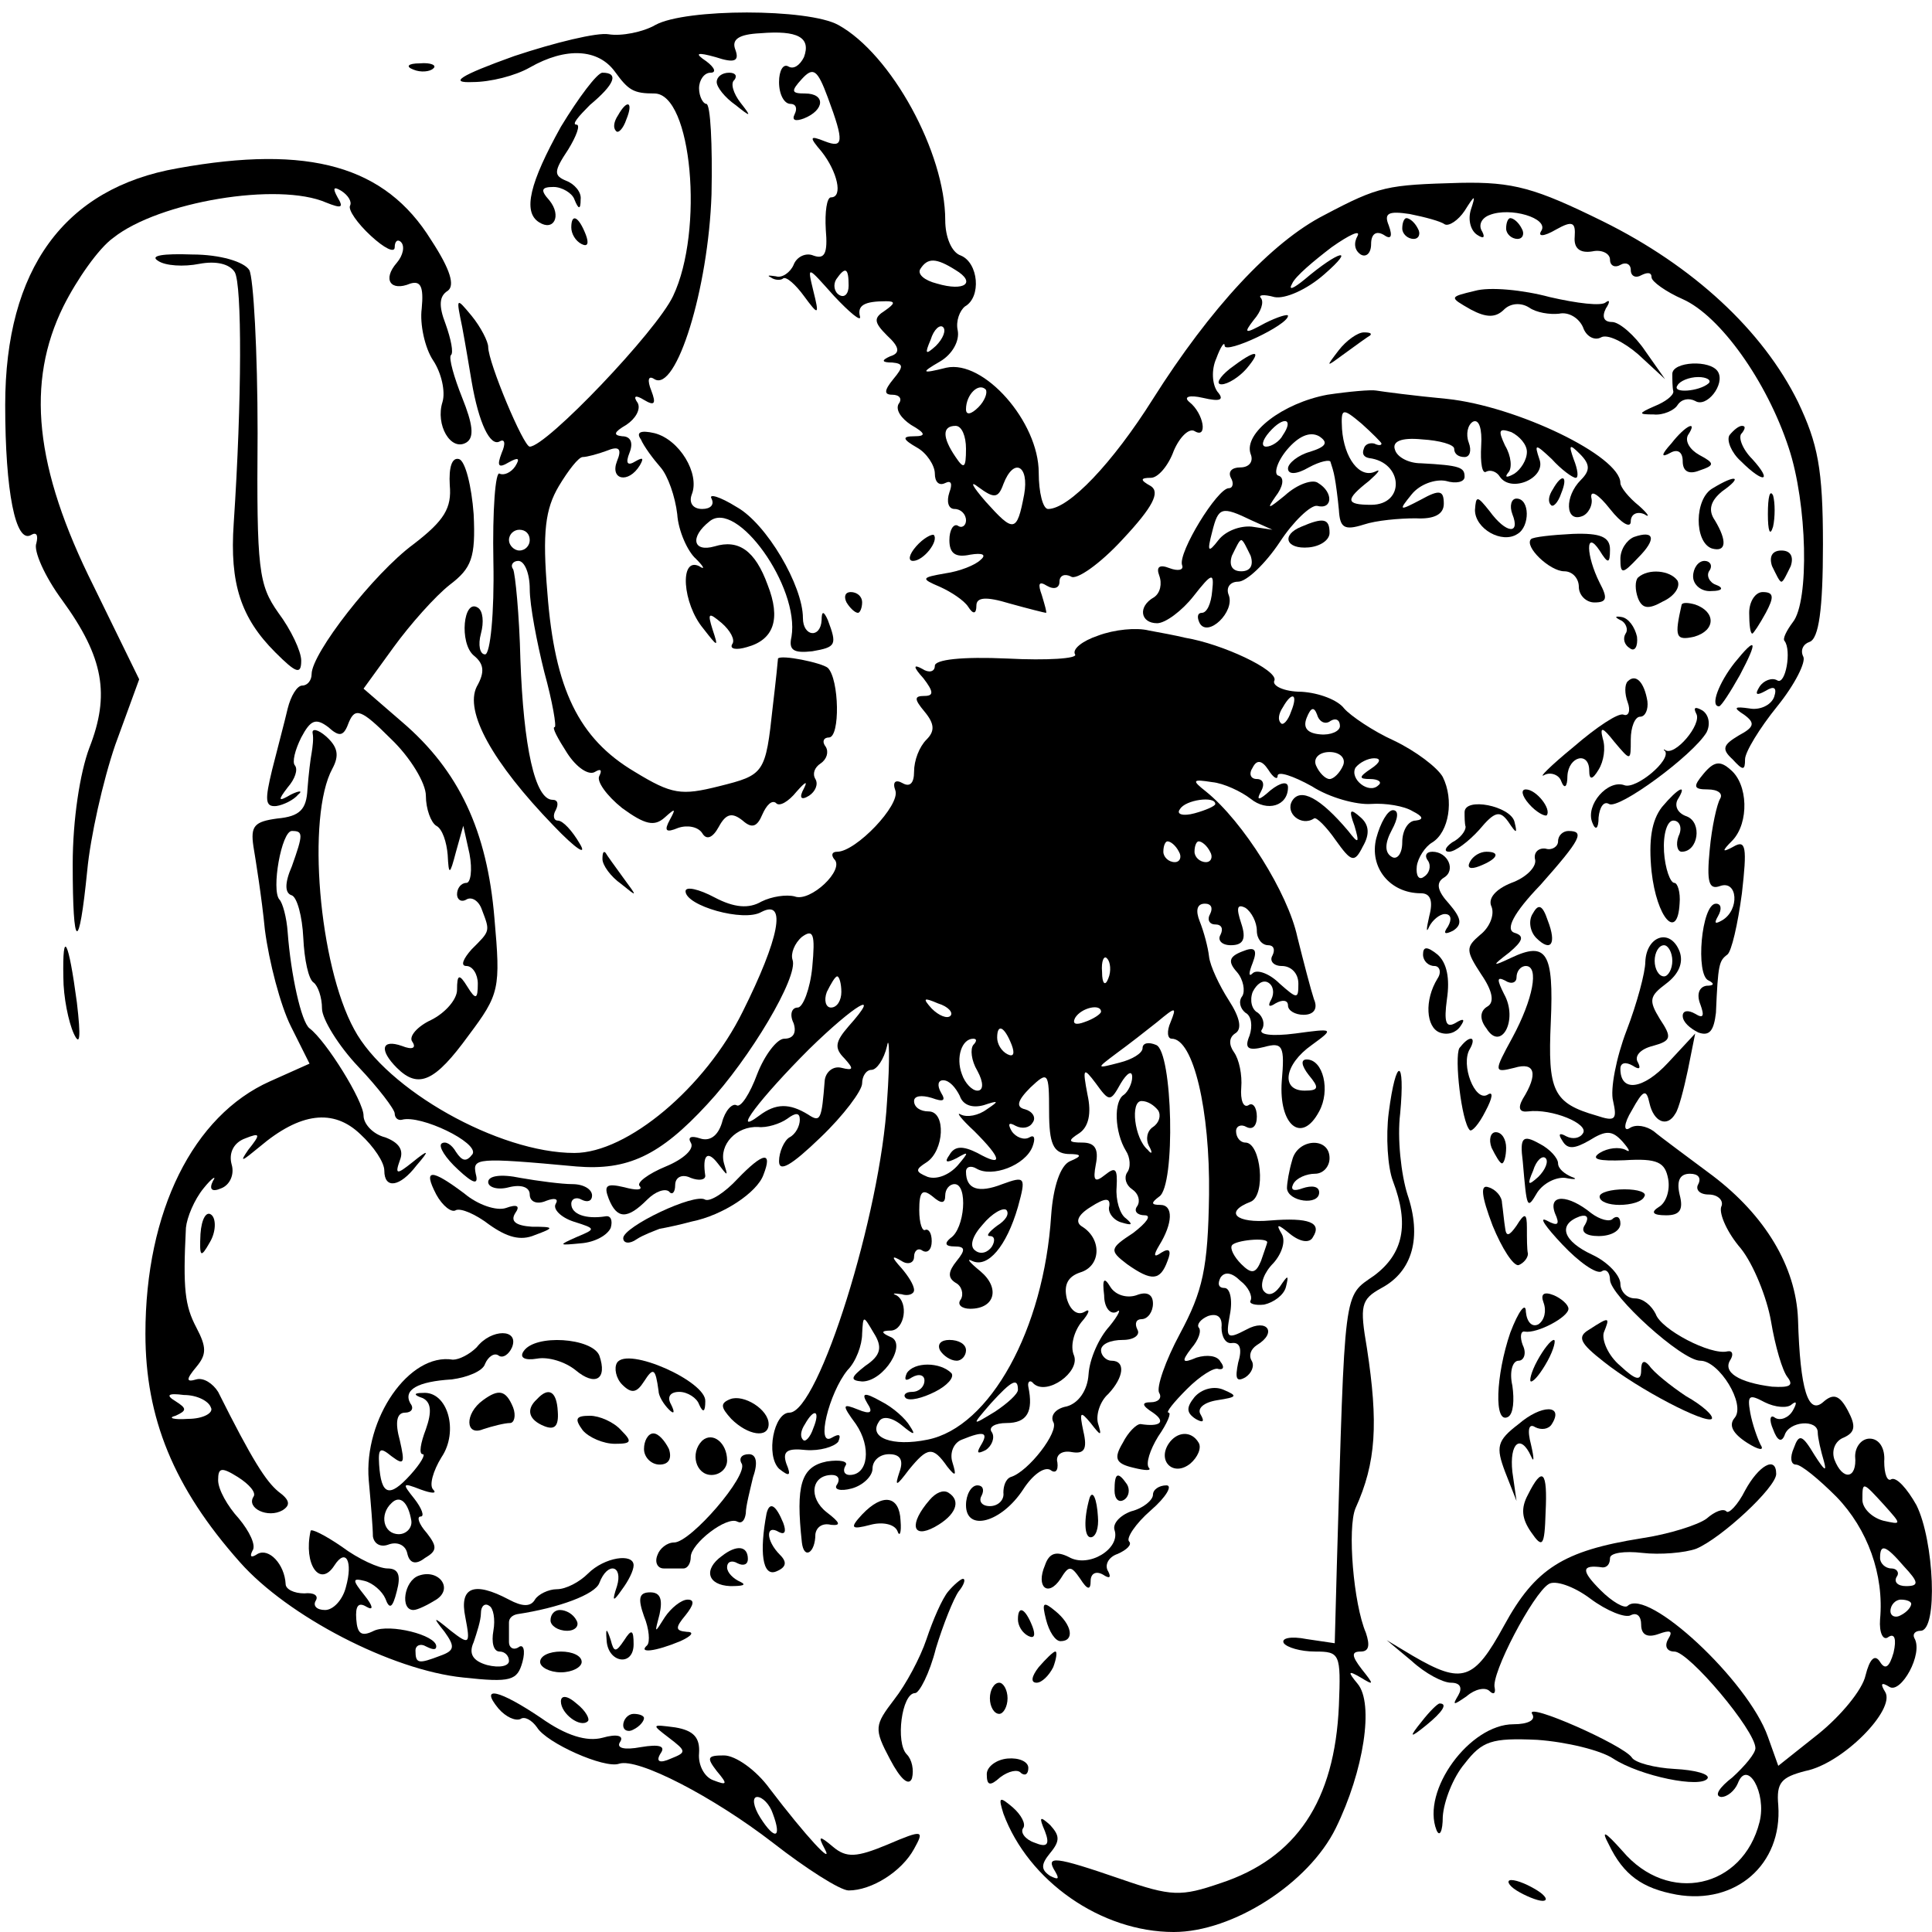 <?xml version="1.0" standalone="no"?>
<!DOCTYPE svg PUBLIC "-//W3C//DTD SVG 20010904//EN"
 "http://www.w3.org/TR/2001/REC-SVG-20010904/DTD/svg10.dtd">
<svg version="1.0" xmlns="http://www.w3.org/2000/svg"
 width="186pt" height="186pt" viewBox="0 0 186 186"
 preserveAspectRatio="xMidYMid meet">
<g transform="translate(0,186) scale(0.1,-0.1)"
fill="#000000" stroke="none">
<path d="M631 1836 c-12 -7 -33 -11 -45 -9 -11 2 -52 -8 -91 -21 -53 -19 -63
-26 -40 -25 17 0 41 6 55 14 35 20 66 18 82 -4 13 -18 18 -21 38 -21 36 0 48
-132 18 -195 -16 -34 -122 -145 -138 -145 -6 0 -40 81 -40 96 0 5 -7 19 -16
30 -15 18 -15 18 -9 -11 3 -16 7 -40 9 -52 7 -41 18 -63 27 -58 5 3 6 -2 2
-11 -5 -13 -3 -15 7 -9 9 5 11 4 6 -4 -4 -6 -11 -9 -15 -7 -4 3 -7 -35 -6 -85
1 -49 -3 -89 -8 -89 -5 0 -7 9 -4 20 3 11 2 22 -3 25 -14 9 -18 -34 -4 -46 10
-8 11 -16 3 -30 -12 -24 15 -73 74 -134 21 -22 33 -30 25 -17 -7 12 -16 22
-21 22 -4 0 -5 5 -2 10 3 6 2 10 -3 10 -17 0 -28 51 -31 135 -1 43 -5 83 -7
87 -3 4 0 8 5 8 6 0 11 -12 11 -27 0 -16 7 -52 14 -80 8 -29 12 -53 10 -53 -3
0 3 -11 12 -25 9 -14 21 -22 27 -18 5 3 7 2 4 -4 -3 -5 7 -19 22 -31 22 -16
31 -18 41 -9 10 9 11 9 5 -2 -6 -11 -4 -13 8 -8 9 3 19 1 23 -5 4 -7 10 -5 16
6 7 13 13 14 23 6 9 -8 14 -6 19 6 4 9 9 14 13 11 3 -4 12 1 20 11 8 9 11 11
7 3 -5 -9 -3 -12 5 -7 6 4 9 11 6 16 -3 5 -1 11 5 15 6 4 8 11 5 16 -4 5 -2 9
3 9 11 0 10 56 -1 67 -6 5 -45 13 -48 9 0 -1 -2 -21 -5 -46 -7 -65 -8 -66 -52
-77 -36 -9 -45 -8 -81 14 -54 32 -77 80 -84 172 -5 59 -2 81 11 103 9 15 19
28 23 28 4 0 15 3 23 6 12 5 15 2 10 -10 -7 -18 11 -22 22 -4 4 7 3 8 -4 4 -8
-5 -10 -2 -6 8 4 10 1 16 -7 16 -9 1 -8 4 4 11 9 6 14 15 11 21 -5 7 -2 8 6 3
10 -6 12 -4 7 9 -4 10 -3 15 3 11 21 -13 52 87 55 178 1 48 -1 87 -5 87 -3 0
-7 7 -7 15 0 8 5 15 11 15 6 0 4 5 -4 11 -12 8 -9 9 9 4 18 -6 23 -4 19 7 -4
10 3 15 24 16 36 3 49 -4 42 -23 -4 -8 -10 -12 -15 -9 -5 3 -9 -4 -9 -15 0
-12 5 -21 11 -21 5 0 7 -4 4 -10 -3 -6 1 -7 9 -4 20 8 21 24 1 24 -13 0 -14 2
-3 14 11 12 15 9 25 -18 16 -43 15 -49 -3 -42 -15 6 -15 4 -3 -10 15 -19 21
-44 9 -44 -4 0 -6 -14 -5 -31 2 -23 -1 -29 -12 -25 -7 3 -16 -1 -19 -9 -3 -7
-11 -13 -17 -11 -7 1 -9 1 -5 -1 4 -3 10 -3 12 -1 3 2 12 -6 20 -17 14 -19 15
-19 9 5 -6 25 -6 24 20 -5 15 -16 26 -25 25 -20 -3 11 4 15 25 15 9 0 9 -2 -1
-9 -11 -7 -11 -11 2 -24 12 -11 13 -17 3 -20 -9 -4 -8 -6 2 -6 11 -1 11 -4 1
-16 -9 -11 -9 -15 -1 -15 7 0 10 -4 6 -9 -3 -6 3 -14 12 -20 14 -8 15 -11 3
-11 -12 0 -11 -3 3 -11 9 -5 17 -17 17 -25 0 -8 4 -12 10 -9 6 3 7 -1 4 -9 -3
-9 -1 -16 5 -16 6 0 11 -5 11 -11 0 -5 -4 -8 -8 -5 -4 2 -8 -4 -8 -14 0 -13 6
-17 20 -14 12 2 16 0 10 -5 -5 -5 -20 -11 -34 -13 -23 -4 -24 -5 -5 -13 11 -5
23 -13 27 -19 5 -8 8 -7 8 1 0 8 9 9 32 2 18 -5 34 -9 35 -9 1 0 -1 7 -4 17
-4 11 -3 14 5 9 7 -4 12 -2 12 4 0 6 5 8 11 5 5 -4 28 12 50 36 29 31 36 45
27 51 -11 6 -10 8 0 8 7 0 17 12 22 26 6 14 15 22 20 19 13 -8 9 17 -5 28 -6
5 0 7 13 4 17 -4 21 -2 14 6 -5 7 -6 21 -1 32 4 11 8 17 8 12 1 -8 61 20 61
29 0 2 -10 -1 -22 -7 -20 -11 -21 -10 -11 3 7 8 10 17 7 21 -3 3 2 4 13 1 10
-2 31 7 48 22 31 27 14 23 -19 -5 -11 -9 -16 -11 -12 -4 3 7 21 22 38 35 17
12 28 17 25 11 -4 -7 -3 -14 3 -18 5 -3 10 1 10 10 0 10 5 13 12 9 7 -5 9 -2
5 9 -5 12 0 14 20 11 15 -3 30 -7 34 -10 4 -2 13 4 19 13 10 16 11 16 6 1 -3
-10 0 -20 6 -24 6 -4 8 -3 5 3 -4 6 -1 13 7 16 20 8 57 -3 50 -15 -4 -6 2 -6
14 1 16 9 19 7 18 -7 -1 -11 5 -16 17 -14 9 2 17 -2 17 -8 0 -6 5 -8 10 -5 5
3 10 1 10 -5 0 -6 5 -8 10 -5 6 3 10 3 10 -2 0 -4 14 -14 30 -21 36 -16 81
-79 102 -143 18 -54 20 -148 4 -168 -6 -8 -10 -16 -8 -18 7 -9 1 -43 -7 -38
-5 3 -13 0 -17 -6 -5 -8 -3 -9 6 -4 8 5 11 3 8 -6 -3 -8 -14 -13 -24 -11 -14
2 -16 1 -5 -6 11 -8 10 -12 -5 -20 -15 -9 -17 -13 -6 -23 10 -11 12 -11 12 0
0 7 14 30 31 51 17 21 28 43 25 48 -3 6 0 12 6 14 9 3 13 31 13 94 0 73 -5 97
-24 137 -34 69 -101 131 -188 174 -65 32 -86 38 -137 37 -71 -2 -78 -3 -131
-31 -51 -26 -110 -90 -165 -177 -39 -62 -81 -106 -101 -106 -5 0 -9 16 -9 35
0 49 -53 109 -89 101 -24 -6 -25 -5 -6 6 12 7 19 20 17 30 -2 9 2 19 7 23 16
9 13 42 -4 49 -9 3 -15 18 -15 34 0 65 -52 160 -103 188 -29 16 -147 16 -176
0z m289 -236 c20 -12 9 -21 -18 -13 -12 3 -19 9 -16 14 7 11 15 11 34 -1z
m-103 -15 c0 -8 -4 -12 -9 -9 -5 3 -6 10 -3 15 9 13 12 11 12 -6z m84 -58
c-10 -9 -11 -8 -5 6 3 10 9 15 12 12 3 -3 0 -11 -7 -18z m41 -59 c-7 -7 -12
-8 -12 -2 0 14 12 26 19 19 2 -3 -1 -11 -7 -17z m-12 -40 c0 -19 -2 -20 -10
-8 -13 19 -13 30 0 30 6 0 10 -10 10 -22z m56 -44 c-7 -37 -10 -37 -37 -7 -13
15 -16 21 -7 14 15 -11 19 -11 24 3 10 26 25 18 20 -10z m-476 -44 c0 -5 -4
-10 -10 -10 -5 0 -10 5 -10 10 0 6 5 10 10 10 6 0 10 -4 10 -10z"/>
<path d="M398 1793 c7 -3 16 -2 19 1 4 3 -2 6 -13 5 -11 0 -14 -3 -6 -6z"/>
<path d="M540 1738 c-30 -54 -37 -82 -21 -92 14 -9 22 6 10 21 -9 10 -8 13 4
13 8 0 18 -6 20 -12 4 -10 6 -10 6 0 1 7 -6 15 -14 18 -12 5 -12 9 2 30 8 13
12 24 8 24 -5 0 2 8 13 19 24 20 28 31 12 31 -5 0 -23 -24 -40 -52z"/>
<path d="M690 1781 c0 -5 8 -15 18 -22 15 -12 16 -12 5 2 -7 9 -10 19 -6 22 3
4 1 7 -5 7 -7 0 -12 -4 -12 -9z"/>
<path d="M595 1749 c-4 -6 -5 -12 -2 -15 2 -3 7 2 10 11 7 17 1 20 -8 4z"/>
<path d="M171 1698 c-109 -19 -166 -97 -166 -228 0 -83 10 -134 25 -125 5 3 7
0 5 -8 -3 -7 8 -32 25 -55 40 -55 46 -91 26 -142 -9 -24 -16 -69 -16 -112 0
-84 6 -86 14 -6 3 32 15 86 27 121 l23 63 -44 90 c-57 114 -65 196 -29 269 13
26 34 56 48 66 44 35 159 54 205 34 15 -6 17 -5 11 5 -5 9 -4 11 4 6 6 -4 10
-10 8 -14 -2 -4 7 -17 20 -29 13 -12 23 -17 23 -11 0 6 3 8 6 5 4 -4 2 -13 -4
-20 -14 -16 -6 -28 13 -20 10 3 13 -3 11 -24 -2 -15 3 -38 11 -50 8 -12 12
-30 9 -40 -7 -22 8 -48 23 -39 8 5 6 18 -4 43 -8 20 -13 38 -11 41 3 2 0 16
-5 30 -7 18 -6 27 2 32 7 5 3 20 -16 49 -44 71 -117 92 -244 69z"/>
<path d="M550 1641 c0 -6 4 -13 10 -16 6 -3 7 1 4 9 -7 18 -14 21 -14 7z"/>
<path d="M1350 1640 c0 -5 5 -10 11 -10 5 0 7 5 4 10 -3 6 -8 10 -11 10 -2 0
-4 -4 -4 -10z"/>
<path d="M1450 1640 c0 -5 5 -10 11 -10 5 0 7 5 4 10 -3 6 -8 10 -11 10 -2 0
-4 -4 -4 -10z"/>
<path d="M152 1609 c7 -5 25 -6 40 -3 16 3 29 0 34 -8 7 -12 7 -122 -1 -242
-4 -58 7 -91 40 -124 20 -20 25 -22 25 -8 0 9 -10 30 -22 46 -19 27 -21 41
-20 173 0 79 -4 150 -8 157 -5 8 -28 15 -55 15 -28 1 -41 -1 -33 -6z"/>
<path d="M1420 1580 c-25 -6 -25 -6 -4 -18 15 -8 24 -8 32 0 6 6 16 7 24 2 7
-5 20 -7 29 -6 9 2 19 -4 23 -13 3 -9 11 -13 17 -10 6 4 22 -4 36 -16 l26 -24
-19 27 c-10 15 -25 28 -32 28 -8 0 -10 5 -6 13 4 6 4 9 0 6 -4 -4 -28 -1 -54
5 -26 7 -58 10 -72 6z"/>
<path d="M1289 1523 c-13 -17 -13 -17 6 -3 11 8 22 16 24 17 2 2 0 3 -6 3 -6
0 -17 -8 -24 -17z"/>
<path d="M1184 1505 c-10 -8 -14 -15 -8 -15 6 0 17 7 24 15 16 19 9 19 -16 0z"/>
<path d="M1610 1500 c0 -5 0 -13 1 -17 0 -4 -8 -10 -18 -14 -16 -7 -16 -8 -1
-8 9 -1 20 4 23 9 4 6 11 7 17 4 11 -7 29 16 22 28 -7 12 -44 10 -44 -2z m35
-9 c-9 -8 -36 -10 -30 -2 2 4 11 8 20 8 8 0 13 -3 10 -6z"/>
<path d="M1278 1480 c-43 -8 -81 -37 -74 -57 3 -7 -1 -13 -10 -13 -8 0 -12 -4
-9 -10 3 -5 2 -10 -2 -10 -11 0 -49 -62 -45 -74 2 -5 -4 -6 -12 -3 -10 4 -13
1 -10 -7 3 -8 1 -17 -5 -21 -16 -9 -13 -25 3 -25 8 0 24 12 35 26 18 23 20 23
18 5 -1 -12 -5 -21 -10 -21 -4 0 -5 -4 -2 -10 8 -14 34 11 28 27 -3 7 1 13 9
13 8 0 26 17 40 38 13 20 30 36 36 35 15 -4 16 13 1 22 -5 4 -20 -1 -32 -12
-16 -13 -18 -14 -9 -1 7 9 9 18 3 20 -5 1 -2 13 8 25 11 13 22 18 31 13 9 -6
7 -10 -9 -15 -11 -3 -21 -11 -21 -16 0 -6 8 -6 20 1 11 6 21 8 21 5 1 -3 3 -9
4 -15 1 -5 3 -20 4 -31 1 -17 5 -20 24 -14 12 4 34 6 50 6 18 -1 27 4 27 14 0
13 -4 14 -22 4 -21 -11 -22 -11 -9 5 8 10 23 15 33 13 10 -3 18 -1 18 4 0 9
-4 11 -42 13 -12 0 -23 6 -25 13 -3 8 6 12 26 10 17 -1 31 -5 31 -9 0 -5 4 -8
10 -8 5 0 7 6 4 14 -3 8 -1 17 4 20 6 3 9 -7 8 -23 -1 -17 1 -28 5 -25 4 2 10
0 13 -5 11 -16 45 -1 38 17 -5 15 -4 15 12 0 9 -10 20 -18 23 -18 3 0 2 8 -2
18 -5 14 -4 15 6 5 10 -10 10 -16 1 -25 -16 -16 -15 -41 1 -35 6 2 11 11 9 18
-1 8 7 3 18 -11 11 -14 20 -19 20 -12 0 7 6 10 13 7 6 -4 4 0 -5 8 -10 8 -18
18 -18 22 0 26 -100 74 -167 81 -32 3 -62 7 -68 8 -5 1 -27 -1 -47 -4z m52
-47 c0 -2 -3 -2 -7 0 -5 1 -9 -1 -10 -5 -2 -5 0 -8 5 -9 33 -4 35 -45 2 -45
-25 0 -25 5 -2 23 9 8 12 12 6 9 -15 -7 -30 13 -32 41 -1 20 0 21 19 5 10 -9
19 -18 19 -19z m-95 8 c-3 -6 -11 -11 -16 -11 -5 0 -4 6 3 14 14 16 24 13 13
-3z m235 -16 c0 -8 -6 -17 -12 -21 -7 -4 -10 -4 -6 1 4 4 3 16 -3 26 -7 15 -6
17 6 13 8 -4 15 -12 15 -19z m-265 -66 l20 -9 -20 3 c-11 1 -25 -4 -32 -13
-10 -13 -11 -11 -6 8 6 24 9 25 38 11z m-1 -34 c3 -9 0 -15 -9 -15 -9 0 -12 6
-9 15 4 8 7 15 9 15 2 0 5 -7 9 -15z"/>
<path d="M617 1437 c3 -7 12 -19 19 -27 7 -8 14 -28 16 -45 1 -16 10 -36 18
-43 8 -8 9 -11 3 -7 -19 9 -16 -36 4 -60 14 -18 15 -19 9 -1 -5 16 -4 17 9 6
8 -7 13 -16 10 -20 -3 -5 4 -6 14 -3 26 7 33 27 20 60 -12 33 -28 44 -51 37
-21 -6 -24 9 -5 24 26 22 87 -63 79 -111 -3 -13 2 -16 20 -14 23 4 24 6 15 30
-4 9 -6 9 -6 0 -1 -18 -18 -16 -18 2 0 31 -35 91 -64 107 -16 10 -27 13 -24 8
3 -6 -1 -10 -9 -10 -9 0 -13 6 -10 14 8 20 -12 53 -36 59 -13 3 -18 1 -13 -6z"/>
<path d="M1609 1433 c-10 -11 -10 -14 -1 -9 7 4 12 1 12 -8 0 -10 6 -13 16 -9
15 5 15 7 0 15 -9 5 -14 13 -11 19 10 15 -2 10 -16 -8z"/>
<path d="M1665 1441 c-3 -5 2 -17 11 -25 22 -22 31 -20 11 2 -10 10 -14 22
-10 25 3 4 4 7 0 7 -3 0 -8 -4 -12 -9z"/>
<path d="M433 1393 c2 -22 -5 -34 -35 -57 -38 -28 -98 -105 -98 -125 0 -6 -4
-11 -9 -11 -5 0 -11 -10 -14 -22 -3 -13 -10 -39 -15 -59 -7 -29 -7 -36 4 -35
7 1 17 6 21 11 5 4 1 4 -7 0 -12 -7 -13 -6 -3 7 7 8 10 17 7 21 -3 3 0 15 6
27 9 17 14 19 26 10 11 -10 15 -9 20 5 6 14 12 12 40 -16 19 -18 34 -43 34
-55 0 -13 5 -26 10 -29 6 -3 10 -16 11 -28 1 -20 2 -20 8 3 l7 25 6 -27 c3
-16 1 -28 -3 -28 -5 0 -9 -5 -9 -11 0 -5 4 -8 9 -5 5 3 12 -1 15 -10 8 -21 8
-20 -10 -38 -8 -9 -11 -16 -5 -16 6 0 11 -8 11 -17 0 -15 -2 -16 -10 -3 -8 13
-10 12 -10 -3 0 -9 -11 -22 -25 -29 -13 -6 -22 -16 -18 -21 4 -6 0 -8 -10 -4
-20 7 -22 -4 -5 -21 21 -21 37 -13 69 31 30 40 31 45 25 113 -7 84 -34 142
-89 189 l-37 32 29 40 c16 22 40 49 54 60 21 16 25 26 23 68 -2 27 -8 51 -14
53 -7 2 -10 -8 -9 -25z"/>
<path d="M1495 1389 c-4 -6 -5 -12 -2 -15 2 -3 7 2 10 11 7 17 1 20 -8 4z"/>
<path d="M1649 1390 c-18 -10 -18 -52 -1 -58 14 -4 15 7 3 27 -7 10 -4 19 7
28 20 14 14 17 -9 3z"/>
<path d="M1702 1365 c0 -16 2 -22 5 -12 2 9 2 23 0 30 -3 6 -5 -1 -5 -18z"/>
<path d="M1420 1369 c0 -18 26 -33 41 -23 12 7 12 34 -1 34 -5 0 -7 -7 -4 -15
8 -20 -6 -19 -22 3 -12 15 -13 15 -14 1z"/>
<path d="M1253 1353 c-20 -8 -15 -22 7 -20 11 1 20 7 20 14 0 14 -6 15 -27 6z"/>
<path d="M882 1334 c-7 -8 -8 -14 -3 -14 10 0 25 19 20 25 -2 1 -10 -3 -17
-11z"/>
<path d="M1474 1341 c-7 -7 18 -31 32 -31 8 0 14 -7 14 -15 0 -8 7 -15 15 -15
12 0 13 4 5 19 -13 26 -14 52 0 31 8 -13 10 -13 10 1 0 12 -9 16 -36 15 -20
-1 -38 -3 -40 -5z"/>
<path d="M1573 1343 c-7 -3 -13 -12 -13 -21 0 -15 2 -15 17 1 18 18 16 27 -4
20z"/>
<path d="M1706 1315 c4 -8 7 -15 9 -15 2 0 5 7 9 15 3 9 0 15 -9 15 -9 0 -12
-6 -9 -15z"/>
<path d="M1630 1305 c0 -8 8 -15 18 -14 10 0 12 3 4 6 -6 2 -10 9 -6 14 3 5 0
9 -5 9 -6 0 -11 -7 -11 -15z"/>
<path d="M1577 1304 c-3 -3 -3 -12 0 -20 4 -10 10 -11 24 -3 11 5 17 14 14 20
-7 10 -28 12 -38 3z"/>
<path d="M815 1280 c3 -5 8 -10 11 -10 2 0 4 5 4 10 0 6 -5 10 -11 10 -5 0 -7
-4 -4 -10z"/>
<path d="M1684 1270 c0 -11 1 -20 3 -20 1 0 7 9 13 20 8 15 8 20 -3 20 -7 0
-13 -9 -13 -20z"/>
<path d="M1619 1278 c-7 -31 -6 -35 12 -31 21 6 21 24 1 31 -7 2 -12 2 -13 0z"/>
<path d="M1560 1263 c5 -2 8 -9 5 -13 -3 -5 -1 -11 4 -14 5 -4 8 2 7 11 -2 9
-8 18 -15 19 -6 1 -7 0 -1 -3z"/>
<path d="M1057 1248 c-15 -5 -25 -13 -22 -18 3 -4 -27 -6 -65 -4 -44 2 -70 -1
-70 -7 0 -6 -6 -7 -12 -3 -9 5 -9 2 1 -9 10 -13 10 -17 1 -17 -10 0 -10 -3 0
-15 10 -12 10 -19 2 -27 -7 -7 -12 -20 -12 -31 0 -11 -4 -15 -11 -11 -7 4 -10
1 -7 -7 5 -14 -38 -59 -56 -59 -5 0 -6 -3 -3 -7 11 -10 -23 -42 -38 -36 -8 2
-22 0 -32 -5 -12 -7 -26 -6 -45 4 -15 8 -28 11 -28 6 0 -14 56 -30 73 -20 25
13 17 -26 -18 -96 -36 -73 -111 -136 -162 -136 -73 0 -181 61 -212 119 -34 62
-46 205 -21 251 7 13 5 21 -6 31 -8 7 -14 8 -13 3 1 -5 0 -13 -1 -19 -1 -5 -3
-21 -4 -35 -1 -19 -7 -26 -29 -28 -22 -3 -26 -7 -23 -27 2 -12 8 -49 11 -80 4
-31 15 -73 25 -93 l18 -36 -38 -17 c-74 -33 -120 -125 -120 -243 0 -81 27
-148 91 -220 46 -52 146 -104 215 -111 46 -5 52 -3 57 15 3 11 1 18 -4 14 -5
-3 -9 0 -9 5 0 6 0 14 0 19 0 4 3 7 8 8 40 6 75 19 79 30 8 21 23 17 17 -3 -5
-15 -4 -16 5 -3 6 8 11 18 11 23 0 12 -28 8 -44 -8 -8 -8 -21 -15 -30 -15 -8
0 -18 -5 -21 -10 -4 -7 -12 -7 -25 0 -34 18 -48 12 -42 -17 5 -26 4 -27 -14
-13 -17 14 -18 14 -6 -1 10 -14 10 -18 -4 -23 -21 -8 -24 -8 -24 5 0 5 5 7 10
4 6 -3 10 -4 10 0 0 11 -45 22 -60 15 -12 -6 -16 -3 -17 11 -1 13 2 17 10 12
7 -4 6 1 -2 11 -12 15 -12 17 0 14 8 -2 17 -10 20 -17 4 -11 7 -9 11 7 4 15 2
22 -9 22 -8 0 -28 9 -44 21 -16 11 -30 18 -30 15 -7 -32 9 -55 23 -33 11 17
18 4 11 -21 -3 -12 -12 -22 -20 -22 -8 0 -12 4 -9 9 3 5 -2 8 -11 7 -10 0 -18
4 -18 9 -1 19 -16 35 -27 29 -6 -4 -8 -3 -5 3 4 5 -3 19 -13 31 -11 12 -20 28
-20 37 0 12 3 13 19 3 11 -7 18 -15 15 -19 -7 -11 14 -21 28 -13 8 5 7 10 -4
18 -12 10 -25 30 -58 96 -5 8 -14 14 -21 12 -10 -3 -10 0 0 12 10 12 10 19 0
38 -11 21 -13 37 -10 96 1 10 8 27 17 38 8 10 13 13 9 7 -4 -8 -1 -11 8 -7 8
3 13 13 10 23 -3 11 2 21 13 25 15 6 15 4 3 -11 -9 -13 -6 -11 11 3 39 33 71
37 97 12 13 -12 23 -27 23 -35 0 -18 15 -16 31 5 13 15 12 16 -4 3 -15 -12
-17 -12 -12 2 4 10 -1 17 -14 22 -12 3 -21 13 -21 21 0 14 -36 72 -52 84 -8 6
-18 52 -21 92 -1 15 -5 29 -8 32 -8 9 2 66 12 66 11 0 11 -3 0 -34 -7 -16 -7
-26 0 -28 5 -2 10 -20 11 -41 1 -21 5 -40 10 -43 4 -3 8 -14 8 -25 0 -10 16
-36 35 -56 19 -20 35 -41 35 -45 0 -4 3 -7 7 -6 18 5 74 -22 68 -33 -6 -8 -10
-7 -16 2 -4 7 -10 11 -14 8 -3 -3 4 -14 16 -25 15 -14 20 -15 17 -4 -3 15 0
16 97 7 49 -4 80 10 126 60 41 44 88 123 82 139 -2 6 2 16 9 22 11 8 13 3 10
-29 -2 -21 -9 -39 -14 -39 -6 0 -8 -7 -4 -15 3 -9 0 -15 -9 -15 -7 0 -19 -16
-26 -34 -7 -19 -16 -33 -20 -30 -4 2 -11 -5 -14 -17 -4 -13 -12 -18 -21 -15
-9 3 -12 1 -9 -4 4 -6 -7 -16 -24 -23 -17 -7 -29 -16 -25 -19 3 -4 -4 -4 -15
-1 -17 4 -20 2 -15 -11 8 -20 18 -20 37 -1 8 8 17 11 21 8 3 -4 6 -1 6 6 0 8
7 11 15 7 8 -3 14 -2 14 2 -3 20 2 25 12 12 10 -13 10 -13 6 0 -5 18 12 36 33
35 8 -1 21 3 28 8 8 6 12 6 12 -1 0 -6 -4 -14 -10 -17 -5 -3 -10 -14 -10 -23
0 -11 12 -4 40 23 22 21 40 45 40 52 0 7 4 13 9 13 5 0 12 10 15 23 2 12 3
-12 0 -53 -6 -108 -66 -300 -94 -300 -15 0 -23 -41 -10 -54 10 -8 12 -7 7 5
-4 12 1 15 19 13 13 -1 27 3 31 8 3 7 1 8 -6 4 -16 -10 -3 43 15 65 8 8 14 24
14 35 1 18 1 18 11 1 9 -14 7 -22 -8 -32 -14 -11 -15 -14 -3 -15 21 0 44 37
27 43 -9 4 -9 6 1 6 13 1 17 27 5 34 -5 2 -2 2 5 1 6 -2 12 0 12 4 0 5 -6 14
-12 21 -10 11 -10 13 0 7 6 -4 12 -2 12 4 0 6 4 9 8 6 5 -3 9 1 9 9 0 8 -3 12
-6 11 -3 -2 -6 6 -6 19 0 18 3 21 13 13 8 -7 12 -7 12 1 0 6 4 11 9 11 13 0
10 -43 -4 -52 -6 -5 -5 -8 4 -8 10 0 11 -3 2 -14 -8 -10 -9 -16 -1 -21 6 -3 8
-11 5 -16 -4 -5 1 -9 9 -9 24 0 29 20 10 36 -11 9 -14 13 -8 10 15 -7 33 14
44 52 8 29 7 30 -15 22 -23 -9 -35 -5 -35 12 0 5 5 6 10 3 15 -9 47 3 54 21 3
8 2 12 -3 9 -5 -3 -13 0 -17 6 -4 7 -3 9 4 5 6 -3 13 -2 16 3 4 5 0 11 -7 13
-9 2 -8 8 5 21 17 16 18 15 18 -23 0 -31 4 -40 18 -41 14 0 14 -2 2 -7 -9 -4
-16 -24 -18 -52 -7 -110 -59 -204 -119 -216 -34 -7 -57 2 -47 17 3 6 12 5 22
-3 12 -10 14 -10 8 -1 -4 7 -16 18 -28 24 -16 9 -19 8 -13 -2 6 -9 3 -11 -9
-6 -15 6 -16 5 -2 -14 15 -22 12 -49 -6 -49 -5 0 -7 4 -4 9 3 4 -5 6 -18 4
-25 -5 -30 -23 -24 -78 2 -17 13 -10 13 8 1 7 7 11 15 9 10 -1 9 2 -4 12 -18
14 -15 36 5 36 6 0 8 -4 5 -9 -4 -5 3 -7 14 -4 11 3 20 12 20 19 0 8 7 14 16
14 11 0 14 -6 10 -17 -5 -15 -3 -14 9 2 18 22 23 23 37 3 8 -10 9 -9 5 4 -3 9
1 19 9 22 22 9 26 7 18 -6 -4 -7 -3 -8 5 -4 6 4 9 12 6 17 -4 5 3 9 14 9 20 0
26 11 21 35 -1 5 2 7 5 3 13 -12 45 11 39 27 -4 9 0 23 7 32 8 9 9 14 3 10 -7
-4 -14 2 -17 13 -3 13 1 21 13 25 20 6 21 32 2 44 -7 4 -5 11 8 19 14 9 19 9
18 1 -2 -6 4 -14 12 -16 10 -3 11 -2 4 4 -6 4 -10 18 -9 30 1 18 -1 20 -11 12
-10 -8 -12 -6 -9 10 3 15 -1 21 -13 21 -14 0 -14 2 -3 9 9 6 12 19 8 37 -5 26
-4 27 8 11 13 -18 14 -18 24 0 6 10 11 13 11 6 0 -6 -4 -14 -8 -17 -10 -6 -9
-36 2 -54 4 -6 5 -16 1 -21 -3 -5 -1 -12 5 -16 6 -4 8 -11 5 -16 -4 -5 0 -9 7
-9 7 0 2 -7 -11 -17 -23 -15 -23 -17 -6 -30 24 -17 32 -16 39 3 4 10 2 13 -6
8 -7 -5 -8 -3 -2 7 13 21 14 39 1 39 -9 0 -9 2 -1 8 16 10 13 140 -3 146 -7 3
-13 2 -13 -3 0 -5 -10 -11 -22 -14 -23 -6 -23 -6 -3 9 11 8 29 22 39 30 18 15
19 15 13 0 -4 -9 -3 -16 1 -16 21 0 37 -69 36 -150 -1 -71 -6 -93 -28 -134
-14 -26 -23 -52 -20 -57 3 -5 -1 -9 -8 -9 -9 0 -9 -3 2 -10 13 -9 7 -14 -12
-11 -4 0 -12 -8 -17 -18 -9 -15 -7 -20 10 -24 12 -3 18 -3 15 0 -3 4 1 17 9
30 9 13 13 23 10 23 -3 0 5 10 18 23 12 12 26 21 30 19 5 -1 6 2 2 7 -3 6 -13
7 -23 4 -14 -6 -15 -4 -5 9 7 8 10 17 7 20 -2 3 2 8 9 11 9 3 14 -1 13 -11 0
-9 4 -16 10 -15 8 1 10 -6 6 -19 -3 -15 -2 -19 7 -14 6 4 9 11 6 16 -3 5 -1
11 5 15 20 12 10 26 -10 15 -19 -10 -20 -8 -16 14 3 15 0 26 -5 26 -6 0 -7 4
-4 10 4 6 11 5 19 -3 8 -6 12 -15 10 -19 -2 -3 4 -5 13 -4 9 2 19 9 21 17 3
12 2 12 -6 0 -6 -8 -12 -9 -16 -3 -3 6 1 17 10 26 8 9 12 21 8 28 -6 10 -4 10
8 0 10 -8 19 -9 22 -3 9 14 -4 19 -41 16 -33 -3 -45 8 -19 18 15 6 10 57 -5
57 -5 0 -9 5 -9 11 0 5 5 7 10 4 6 -3 10 1 10 10 0 9 -4 14 -8 11 -5 -3 -8 5
-7 17 1 12 -2 27 -7 34 -5 7 -5 14 1 18 7 4 5 15 -6 32 -9 14 -18 33 -19 42
-1 9 -5 24 -9 34 -4 10 -3 17 5 17 6 0 8 -4 5 -10 -3 -5 -1 -10 5 -10 6 0 8
-4 5 -10 -3 -5 1 -10 10 -10 12 0 15 6 10 21 -5 15 -4 19 4 15 6 -4 11 -14 11
-22 0 -8 5 -14 11 -14 5 0 7 -4 4 -10 -3 -5 1 -10 9 -10 9 0 16 -7 16 -17 0
-15 -1 -15 -18 0 -10 10 -22 14 -26 10 -4 -4 -4 0 0 10 5 13 2 16 -10 11 -13
-5 -14 -10 -5 -20 6 -7 8 -18 5 -23 -4 -5 -2 -12 3 -16 6 -3 7 -13 4 -22 -5
-12 -2 -15 14 -11 18 5 20 1 17 -33 -3 -42 19 -61 36 -29 11 20 4 50 -12 50
-6 0 -5 -6 2 -15 10 -12 10 -15 -4 -15 -23 0 -20 25 7 44 22 16 21 16 -16 11
-23 -3 -36 -1 -32 4 3 5 1 12 -4 16 -6 3 -8 12 -5 20 4 8 10 12 15 9 5 -3 6
-10 3 -16 -4 -7 -2 -8 4 -4 7 4 12 3 12 -2 0 -5 7 -9 15 -9 10 0 14 6 10 15
-3 9 -10 36 -16 60 -9 42 -52 111 -88 140 -14 11 -13 12 6 9 11 -1 28 -9 37
-16 16 -13 36 -7 36 11 0 6 -7 5 -17 -3 -11 -10 -14 -10 -9 -1 4 7 2 12 -4 12
-6 0 -8 5 -4 11 4 8 9 7 15 -2 5 -8 9 -10 9 -6 0 5 15 0 33 -10 17 -11 43 -18
57 -17 14 1 32 -2 40 -7 10 -5 11 -8 3 -9 -7 0 -13 -9 -13 -21 0 -11 -5 -17
-10 -14 -7 4 -7 13 0 26 6 11 7 19 1 19 -5 0 -12 -12 -16 -27 -7 -28 13 -53
43 -53 9 0 12 -7 8 -22 -3 -13 -3 -17 0 -10 3 6 10 12 15 12 6 0 7 -5 3 -12
-5 -7 -3 -8 5 -4 9 6 8 12 -4 26 -11 12 -13 20 -5 25 12 7 4 25 -11 25 -6 0
-8 -4 -4 -9 3 -5 1 -12 -4 -15 -5 -4 -8 1 -7 10 1 8 8 19 15 23 16 10 21 41
10 63 -5 9 -26 25 -47 35 -20 9 -42 24 -48 31 -6 8 -24 15 -41 16 -17 0 -29 6
-26 11 3 10 -50 35 -86 41 -8 2 -24 5 -35 7 -12 3 -33 1 -49 -5z m186 -73 c-3
-9 -8 -14 -10 -11 -3 3 -2 9 2 15 9 16 15 13 8 -4z m38 -9 c5 3 9 1 9 -5 0 -5
-9 -9 -19 -8 -12 1 -17 6 -13 16 4 10 7 11 10 3 2 -7 8 -10 13 -6z m12 -43
c-3 -7 -9 -13 -13 -13 -4 0 -10 6 -13 13 -3 7 3 13 13 13 10 0 16 -6 13 -13z
m27 -3 c-12 -8 -12 -10 -1 -10 8 0 12 -3 8 -6 -9 -9 -28 6 -22 17 4 5 12 9 18
9 7 0 6 -4 -3 -10z m-150 -34 c0 -2 -9 -6 -20 -9 -11 -3 -18 -1 -14 4 5 9 34
13 34 5z m-35 -46 c3 -5 1 -10 -4 -10 -6 0 -11 5 -11 10 0 6 2 10 4 10 3 0 8
-4 11 -10z m30 0 c3 -5 1 -10 -4 -10 -6 0 -11 5 -11 10 0 6 2 10 4 10 3 0 8
-4 11 -10z m-98 -122 c-3 -8 -6 -5 -6 6 -1 11 2 17 5 13 3 -3 4 -12 1 -19z
m-257 -13 c0 -8 -4 -15 -10 -15 -5 0 -7 7 -4 15 4 8 8 15 10 15 2 0 4 -7 4
-15z m7 -33 c-13 -15 -14 -21 -4 -31 9 -10 9 -12 -3 -9 -8 2 -15 -4 -16 -12
-3 -38 -4 -41 -16 -33 -18 11 -31 11 -47 -1 -28 -21 1 17 48 64 44 43 71 59
38 22z m98 10 c-3 -3 -11 0 -18 7 -9 10 -8 11 6 5 10 -3 15 -9 12 -12z m145 4
c0 -2 -7 -7 -16 -10 -8 -3 -12 -2 -9 4 6 10 25 14 25 6z m-86 -32 c3 -8 2 -12
-4 -9 -6 3 -10 10 -10 16 0 14 7 11 14 -7z m-37 0 c-3 -4 -2 -15 4 -25 6 -11
6 -19 0 -19 -5 0 -12 7 -15 16 -6 16 0 34 11 34 4 0 3 -3 0 -6z m-13 -49 c3
-9 12 -12 23 -9 15 5 15 4 3 -4 -8 -6 -19 -8 -25 -5 -5 3 0 -4 13 -16 27 -27
28 -35 3 -21 -14 7 -22 7 -27 -2 -5 -7 -3 -8 7 -3 12 7 12 6 1 -7 -8 -9 -20
-14 -29 -11 -12 5 -12 7 -1 14 17 11 19 49 2 49 -8 0 -14 4 -14 10 0 5 7 6 17
3 11 -4 14 -3 9 5 -4 7 -3 12 2 12 6 0 12 -7 16 -15z m191 -14 c3 -5 1 -12 -5
-16 -6 -4 -7 -12 -4 -18 4 -7 3 -9 -1 -4 -13 11 -17 47 -6 47 6 0 12 -4 16 -9z
m-155 -111 c-8 -6 -11 -10 -7 -10 5 0 5 -5 2 -10 -4 -6 -11 -8 -16 -4 -6 4 -3
14 7 25 9 11 20 17 23 14 3 -4 -1 -10 -9 -15z m260 -16 c0 -1 -3 -9 -6 -18 -5
-12 -9 -13 -19 -3 -7 7 -11 15 -9 18 3 5 34 8 34 3z m-240 -142 c0 -4 -10 -13
-22 -21 -23 -14 -23 -14 -4 8 20 22 26 25 26 13z m-777 -17 c3 -5 -7 -11 -22
-11 -14 -1 -20 1 -12 3 11 5 11 7 0 14 -10 6 -7 8 8 6 13 0 24 -6 26 -12z
m580 -20 c-3 -9 -8 -14 -10 -11 -3 3 -2 9 2 15 9 16 15 13 8 -4z m-308 -195
c-2 -11 0 -20 6 -20 5 0 9 -4 9 -9 0 -5 -9 -7 -21 -4 -14 4 -18 11 -13 22 3 9
7 21 7 28 0 7 4 10 8 7 4 -2 6 -13 4 -24z"/>
<path d="M1670 1222 c-15 -19 -24 -42 -15 -42 2 0 11 14 20 30 18 34 16 38 -5
12z"/>
<path d="M1567 1204 c-3 -3 -3 -12 0 -20 3 -8 1 -14 -4 -12 -5 2 -26 -12 -48
-31 -22 -18 -35 -31 -28 -27 6 3 14 0 16 -6 3 -8 6 -6 6 5 1 19 21 24 21 5 0
-9 3 -9 9 1 5 8 7 21 4 30 -3 12 0 11 11 -3 16 -19 16 -19 16 2 0 12 4 22 9
22 5 0 8 7 7 15 -3 18 -11 27 -19 19z"/>
<path d="M1633 1173 c6 -10 -21 -42 -30 -35 -1 1 -2 0 0 -1 6 -9 -28 -37 -39
-33 -16 6 -38 -19 -31 -36 3 -8 6 -6 6 5 1 10 5 16 10 13 9 -6 81 47 94 69 4
8 2 17 -4 21 -7 4 -9 3 -6 -3z"/>
<path d="M1640 1115 c-10 -12 -10 -15 4 -15 10 0 15 -4 12 -9 -3 -5 -8 -27
-10 -49 -3 -31 -1 -39 10 -35 17 6 19 -23 2 -33 -7 -4 -8 -3 -4 4 4 7 3 12 -2
12 -14 0 -20 -69 -7 -74 6 -3 5 -5 -2 -5 -7 -1 -10 -8 -6 -18 4 -11 3 -14 -5
-9 -7 4 -12 3 -12 -2 0 -6 7 -12 15 -16 11 -4 15 2 17 19 2 47 3 50 11 56 4 3
10 29 14 59 5 44 4 52 -8 45 -11 -6 -12 -5 -1 6 16 17 15 54 -2 68 -10 9 -16
8 -26 -4z"/>
<path d="M1244 1089 c-7 -12 9 -25 21 -17 2 2 12 -8 21 -21 15 -21 18 -22 26
-6 7 12 6 21 -2 28 -10 9 -12 8 -6 -8 5 -17 4 -18 -6 -5 -27 32 -46 42 -54 29z"/>
<path d="M1472 1086 c7 -8 15 -12 17 -11 5 6 -10 25 -20 25 -5 0 -4 -6 3 -14z"/>
<path d="M1600 1083 c-10 -13 -13 -32 -10 -62 5 -45 25 -67 27 -31 1 11 -2 20
-5 20 -4 0 -9 14 -10 30 -1 17 3 30 9 30 6 0 9 -7 5 -15 -3 -8 -1 -15 3 -15
16 0 20 28 5 34 -9 3 -12 10 -9 16 10 16 1 12 -15 -7z"/>
<path d="M1410 1078 c0 -4 0 -11 1 -14 0 -4 -5 -11 -13 -15 -7 -5 -8 -9 -3 -9
6 0 19 10 29 21 15 18 20 19 28 8 8 -12 9 -12 6 0 -4 15 -48 24 -48 9z"/>
<path d="M1500 1050 c0 -5 -6 -9 -12 -7 -7 1 -12 -4 -10 -11 1 -7 -9 -17 -23
-22 -15 -6 -23 -15 -19 -23 3 -8 -2 -20 -11 -27 -14 -12 -14 -15 1 -38 11 -16
13 -27 6 -31 -7 -4 -8 -12 -1 -21 14 -23 31 8 17 33 -7 14 -7 17 1 13 6 -4 11
-2 11 3 0 6 4 11 9 11 13 0 7 -32 -13 -69 -18 -33 -18 -34 2 -29 20 6 23 -6 8
-30 -5 -9 -3 -13 5 -12 23 3 59 -12 53 -21 -3 -5 -10 -6 -16 -3 -7 4 -8 2 -4
-4 5 -9 12 -8 26 0 16 10 22 10 32 -1 7 -8 8 -11 3 -8 -6 3 -17 2 -25 -3 -9
-6 -1 -8 24 -7 32 2 39 -2 42 -18 2 -11 -2 -23 -9 -27 -8 -5 -6 -8 7 -8 13 0
17 5 13 20 -3 13 0 20 10 20 8 0 11 -4 8 -10 -3 -5 1 -10 10 -10 9 0 15 -6 12
-12 -2 -7 6 -25 19 -40 12 -15 25 -47 29 -70 4 -24 11 -48 16 -54 6 -8 2 -10
-15 -9 -32 4 -48 14 -40 26 3 5 2 9 -3 8 -16 -4 -64 21 -69 36 -4 8 -12 15
-20 15 -8 0 -14 7 -14 14 0 8 -12 21 -27 28 -28 13 -34 29 -12 37 7 2 9 -1 5
-8 -5 -7 1 -11 13 -11 12 0 21 5 21 12 0 6 -3 8 -7 5 -3 -4 -13 -1 -21 5 -22
18 -42 19 -35 0 5 -11 3 -13 -8 -7 -8 4 -1 -6 15 -23 16 -17 33 -29 38 -26 4
3 8 -1 8 -8 0 -15 69 -78 87 -78 18 0 44 -42 33 -55 -6 -7 -2 -15 12 -24 11
-7 17 -8 13 -2 -3 6 -8 20 -10 31 -3 17 -1 18 14 10 10 -5 22 -6 26 -2 5 4 5
1 1 -6 -4 -7 -12 -10 -17 -7 -5 4 -6 -2 -2 -11 4 -11 8 -13 11 -6 4 14 32 16
32 3 0 -5 3 -18 6 -28 3 -11 0 -8 -9 6 -12 20 -15 21 -20 7 -4 -9 -3 -16 2
-16 5 0 22 -14 39 -31 30 -31 46 -75 42 -118 -1 -13 3 -21 8 -17 6 4 8 -2 5
-15 -4 -14 -8 -17 -13 -9 -5 8 -10 3 -14 -13 -3 -14 -24 -39 -45 -56 l-39 -31
-10 28 c-19 54 -116 144 -135 126 -3 -3 -15 4 -26 15 -19 19 -19 25 2 22 4 0
7 3 7 9 0 5 14 7 31 5 17 -2 41 0 52 4 24 10 77 59 77 72 0 18 -17 8 -30 -16
-7 -14 -16 -23 -18 -20 -3 3 -11 0 -19 -7 -8 -6 -36 -15 -63 -19 -75 -12 -102
-29 -132 -84 -29 -53 -40 -57 -88 -29 l-25 15 24 -20 c13 -12 30 -21 38 -21 9
0 11 -5 7 -12 -6 -10 -5 -10 8 -1 8 7 18 9 22 5 4 -4 6 -2 5 3 -4 13 37 91 52
100 6 4 24 -2 40 -14 16 -12 34 -19 39 -16 6 3 10 -1 10 -9 0 -10 6 -13 17 -9
11 4 14 3 9 -5 -4 -7 -1 -12 6 -12 14 0 78 -76 78 -93 0 -5 -10 -17 -22 -28
-13 -10 -18 -18 -11 -19 6 0 13 6 16 13 9 24 28 -9 21 -37 -16 -64 -88 -80
-132 -28 -17 19 -21 21 -13 6 14 -29 32 -42 65 -48 57 -10 102 29 98 86 -2 22
3 27 26 33 36 7 87 59 77 76 -5 8 -4 10 4 5 11 -7 33 32 24 47 -2 4 1 7 6 7
17 0 13 87 -4 121 -9 16 -19 27 -24 25 -4 -3 -7 5 -7 17 1 13 -5 22 -14 22 -8
0 -14 -8 -14 -17 2 -22 -12 -24 -20 -3 -3 9 1 18 9 21 11 5 12 11 4 26 -8 15
-14 17 -24 8 -14 -12 -22 11 -24 80 -2 51 -32 100 -82 138 -24 18 -50 37 -57
43 -7 5 -17 7 -23 3 -6 -4 -6 4 2 17 11 20 14 21 17 7 4 -18 17 -24 25 -10 3
4 8 23 12 42 l7 35 -26 -28 c-24 -26 -46 -29 -46 -6 0 6 5 7 12 3 6 -4 8 -3 5
3 -4 6 2 13 14 16 18 5 19 8 7 26 -11 18 -10 22 6 34 12 9 17 20 13 31 -9 23
-32 15 -33 -10 0 -10 -8 -40 -18 -66 -10 -26 -16 -57 -13 -68 4 -18 2 -20 -16
-14 -42 12 -47 24 -44 90 3 67 -4 78 -38 62 -19 -9 -19 -8 -2 5 13 11 15 16 5
19 -9 3 -1 19 25 46 39 44 43 52 27 52 -5 0 -10 -4 -10 -10z m110 -115 c0 -8
-4 -15 -8 -15 -5 0 -9 7 -9 15 0 8 4 15 9 15 4 0 8 -7 8 -15z m204 -524 c17
-19 17 -19 -1 -15 -11 3 -20 12 -20 20 0 18 0 18 21 -5z m19 -59 c14 -15 15
-19 2 -19 -8 0 -12 4 -9 9 3 4 0 8 -5 8 -6 0 -11 5 -11 10 0 14 5 13 23 -8z
m7 -36 c0 -3 -4 -8 -10 -11 -5 -3 -10 -1 -10 4 0 6 5 11 10 11 6 0 10 -2 10
-4z"/>
<path d="M580 1033 c0 -6 8 -17 18 -24 16 -13 16 -13 2 6 -8 11 -16 22 -17 24
-2 2 -3 0 -3 -6z"/>
<path d="M1415 1030 c-3 -6 1 -7 9 -4 18 7 21 14 7 14 -6 0 -13 -4 -16 -10z"/>
<path d="M1476 981 c-5 -7 -3 -18 3 -24 14 -14 20 -6 11 17 -5 15 -9 16 -14 7z"/>
<path d="M61 919 c0 -19 5 -43 10 -54 6 -13 7 -4 3 30 -8 60 -14 72 -13 24z"/>
<path d="M1370 941 c0 -6 5 -11 11 -11 5 0 7 -6 3 -12 -13 -21 -11 -47 2 -52
8 -3 16 0 20 6 5 7 3 8 -5 3 -9 -5 -11 1 -8 23 3 20 0 35 -9 43 -10 8 -14 8
-14 0z"/>
<path d="M1405 851 c-5 -9 2 -71 10 -79 2 -2 9 6 15 18 7 13 8 20 2 16 -12 -7
-26 29 -17 44 3 5 4 10 1 10 -3 0 -7 -4 -11 -9z"/>
<path d="M1337 789 c-3 -23 -1 -53 4 -66 16 -42 10 -70 -18 -91 -30 -21 -28
-8 -36 -280 l-2 -74 -27 4 c-15 3 -25 1 -22 -4 3 -4 16 -8 30 -8 24 0 25 -2
23 -52 -4 -92 -41 -147 -114 -171 -38 -13 -47 -13 -96 4 -64 22 -73 23 -63 7
4 -7 3 -8 -5 -4 -9 6 -9 11 0 22 10 12 9 17 0 27 -10 9 -11 8 -5 -6 5 -13 2
-16 -10 -11 -9 3 -14 10 -11 14 3 4 -2 13 -10 20 -13 11 -14 10 -9 -6 24 -65
94 -114 164 -114 57 0 130 47 156 100 27 55 37 120 21 139 -10 12 -9 13 3 6
13 -8 13 -7 1 8 -10 13 -10 17 -1 17 8 0 9 6 5 18 -12 28 -18 101 -10 120 20
44 22 82 11 154 -7 41 -6 47 14 58 30 16 39 49 25 90 -6 19 -10 54 -7 78 5 54
-4 55 -11 1z"/>
<path d="M1436 755 c4 -8 8 -15 10 -15 2 0 4 7 4 15 0 8 -4 15 -10 15 -5 0 -7
-7 -4 -15z"/>
<path d="M1466 742 c4 -46 4 -47 14 -30 6 9 18 15 27 14 10 -2 12 -1 6 1 -7 3
-13 8 -13 13 0 5 -8 14 -18 19 -16 9 -19 6 -16 -17z m15 -15 c-10 -9 -11 -8
-5 6 3 10 9 15 12 12 3 -3 0 -11 -7 -18z"/>
<path d="M1244 743 c-3 -10 -5 -22 -5 -27 1 -13 31 -17 31 -4 0 6 -7 7 -16 4
-8 -3 -12 -2 -9 4 3 6 13 10 21 10 8 0 14 7 14 15 0 21 -31 19 -36 -2z"/>
<path d="M710 725 c-12 -13 -26 -22 -31 -20 -10 7 -79 -26 -79 -37 0 -5 6 -6
13 -1 6 4 17 8 22 10 6 1 20 4 31 7 30 6 63 28 69 45 9 23 0 22 -25 -4z"/>
<path d="M420 710 c6 -11 15 -18 19 -15 5 2 19 -4 32 -14 17 -12 30 -16 44
-10 19 7 19 8 -3 8 -15 1 -21 5 -16 13 5 7 2 9 -9 5 -9 -3 -27 3 -40 14 -32
24 -40 24 -27 -1z"/>
<path d="M470 722 c0 -5 9 -8 20 -5 12 3 20 0 20 -7 0 -7 7 -10 16 -6 8 3 12
2 9 -3 -3 -5 5 -13 17 -17 22 -7 22 -7 3 -15 -18 -8 -17 -8 4 -6 14 1 26 8 29
15 2 7 0 12 -5 11 -19 -3 -33 2 -33 12 0 5 5 7 10 4 6 -3 10 -1 10 4 0 6 -8
11 -19 11 -10 0 -33 3 -50 6 -19 4 -31 2 -31 -4z"/>
<path d="M1437 680 c9 -22 20 -39 25 -38 5 2 9 7 9 11 -1 4 -1 15 -1 25 0 14
-2 15 -10 2 -7 -10 -10 -11 -11 -2 -1 6 -2 17 -3 24 0 6 -6 13 -13 15 -8 3 -7
-8 4 -37z"/>
<path d="M1540 708 c0 -5 9 -8 19 -8 11 0 22 3 24 8 3 4 -6 7 -19 7 -13 0 -24
-3 -24 -7z"/>
<path d="M193 672 c-1 -22 0 -24 9 -8 6 10 6 22 2 26 -5 5 -10 -3 -11 -18z"/>
<path d="M1063 613 c0 -12 6 -19 12 -16 5 4 2 -3 -7 -14 -10 -11 -19 -31 -20
-46 -1 -16 -10 -28 -21 -31 -11 -2 -16 -9 -13 -15 6 -9 -24 -48 -41 -53 -5 -2
-7 -9 -7 -15 1 -7 -5 -13 -13 -13 -8 0 -11 5 -8 10 3 6 1 10 -4 10 -6 0 -11
-9 -11 -19 0 -26 34 -17 55 15 9 14 20 22 26 19 5 -4 8 -1 7 7 -2 7 4 12 14
10 12 -2 15 3 11 20 -4 19 -3 20 7 8 10 -13 11 -13 7 0 -2 8 2 21 10 28 15 16
17 32 3 32 -5 0 -10 5 -10 10 0 6 9 10 21 10 11 0 17 5 14 10 -3 6 -1 10 4 10
6 0 11 7 11 15 0 9 -6 12 -16 8 -9 -3 -20 0 -25 8 -6 10 -8 8 -6 -8z"/>
<path d="M1486 606 c3 -8 1 -17 -5 -21 -6 -3 -11 2 -12 12 0 10 -7 1 -15 -20
-14 -41 -16 -89 -2 -81 5 3 6 16 4 30 -3 13 0 24 6 24 5 0 8 7 4 15 -3 8 -2
14 2 13 12 -2 42 14 42 22 0 4 -7 10 -14 13 -10 4 -13 1 -10 -7z"/>
<path d="M1530 580 c-12 -7 -9 -13 14 -31 34 -27 98 -60 104 -55 2 3 -9 13
-25 22 -15 10 -31 23 -35 29 -5 6 -8 5 -8 -4 0 -11 -5 -10 -20 4 -12 10 -18
25 -16 32 6 15 6 16 -14 3z"/>
<path d="M459 563 c-7 -7 -17 -12 -23 -12 -42 7 -86 -57 -81 -116 2 -22 4 -46
4 -54 1 -7 7 -11 15 -8 8 3 16 0 18 -8 2 -10 8 -12 17 -5 12 7 12 11 2 24 -8
9 -10 16 -6 16 4 0 1 8 -6 17 -12 15 -12 16 6 9 11 -4 16 -4 12 0 -4 4 0 18 8
31 17 25 6 64 -18 62 -9 0 -9 -2 0 -5 8 -4 9 -13 3 -30 -5 -13 -7 -24 -3 -24
3 0 -2 -9 -12 -20 -20 -22 -28 -20 -30 10 -1 16 1 17 12 8 12 -9 13 -7 8 15
-5 18 -3 27 5 27 6 0 9 4 5 9 -7 13 7 21 40 23 15 2 30 8 32 15 3 7 9 11 13 8
4 -3 10 1 13 8 7 18 -20 18 -34 0z m-63 -167 c1 -7 -5 -13 -12 -13 -15 0 -19
19 -7 30 8 8 16 1 19 -17z"/>
<path d="M504 559 c-4 -6 1 -9 13 -7 11 2 27 -3 37 -11 19 -16 31 -9 23 14 -7
17 -62 21 -73 4z"/>
<path d="M905 560 c3 -5 10 -10 16 -10 5 0 9 5 9 10 0 6 -7 10 -16 10 -8 0
-12 -4 -9 -10z"/>
<path d="M1480 550 c-6 -11 -8 -20 -6 -20 3 0 10 9 16 20 6 11 8 20 6 20 -3 0
-10 -9 -16 -20z"/>
<path d="M594 548 c-3 -5 -1 -15 5 -21 9 -9 14 -8 21 3 9 14 11 13 14 -9 0 -5
5 -13 10 -18 5 -5 6 -3 2 5 -4 7 -1 12 8 12 8 0 17 -6 19 -12 4 -9 6 -7 6 3 1
19 -75 53 -85 37z"/>
<path d="M873 538 c-3 -7 -1 -8 5 -4 7 4 12 2 12 -3 0 -6 -5 -11 -12 -11 -6 0
-9 -3 -6 -6 4 -3 16 0 28 6 12 6 19 14 16 18 -11 11 -36 11 -43 0z"/>
<path d="M1150 515 c-8 -10 -8 -15 1 -21 7 -4 9 -3 5 4 -4 6 3 12 16 14 19 3
20 4 6 10 -9 4 -21 1 -28 -7z"/>
<path d="M465 512 c-18 -13 -17 -35 0 -28 9 3 21 6 26 6 4 0 6 7 3 15 -7 17
-14 18 -29 7z"/>
<path d="M517 513 c-11 -10 -8 -20 7 -26 10 -4 14 0 13 14 -1 20 -9 24 -20 12z"/>
<path d="M703 513 c-10 -4 -9 -8 1 -19 16 -16 36 -19 36 -5 0 14 -24 29 -37
24z"/>
<path d="M1462 489 c-21 -16 -22 -22 -13 -46 l11 -28 -4 28 c-3 28 8 37 18 15
3 -7 3 -2 0 11 -4 15 -2 21 4 17 6 -3 13 -2 16 3 12 19 -10 19 -32 0z"/>
<path d="M561 483 c6 -7 20 -13 31 -13 16 0 17 2 6 13 -7 8 -21 14 -30 14 -14
0 -15 -3 -7 -14z"/>
<path d="M620 465 c0 -8 7 -15 15 -15 9 0 12 6 9 15 -4 8 -10 15 -15 15 -5 0
-9 -7 -9 -15z"/>
<path d="M676 473 c-12 -12 -6 -33 9 -33 8 0 15 6 15 14 0 17 -14 28 -24 19z"/>
<path d="M1125 470 c-11 -17 5 -32 21 -19 7 6 11 15 8 20 -7 12 -21 11 -29 -1z"/>
<path d="M714 451 c7 -11 -49 -76 -65 -76 -7 0 -14 -6 -16 -12 -3 -7 0 -13 6
-13 6 0 14 0 19 0 4 0 7 5 7 11 0 13 35 40 45 34 4 -2 7 1 8 8 0 7 4 22 7 35
5 14 3 22 -4 22 -7 0 -10 -4 -7 -9z"/>
<path d="M1073 425 c0 -8 4 -12 9 -9 5 3 6 10 3 15 -9 13 -12 11 -12 -6z"/>
<path d="M1471 421 c-7 -13 -6 -23 3 -36 11 -16 13 -14 14 19 2 40 -3 45 -17
17z"/>
<path d="M895 416 c-20 -23 -17 -38 5 -26 20 11 26 25 13 33 -5 3 -12 0 -18
-7z"/>
<path d="M1110 421 c0 -5 -9 -13 -21 -16 -11 -4 -18 -12 -16 -18 6 -18 -25
-37 -44 -26 -12 6 -19 4 -23 -8 -9 -21 3 -31 15 -13 8 13 10 13 19 0 7 -11 10
-11 10 -2 0 7 5 10 12 6 6 -4 8 -3 5 3 -4 6 0 14 9 17 9 4 14 9 11 12 -3 3 6
17 21 30 15 13 21 24 15 24 -7 0 -13 -4 -13 -9z"/>
<path d="M830 402 c-12 -13 -11 -15 8 -10 11 3 23 1 26 -6 2 -6 4 -2 3 10 -1
24 -17 27 -37 6z"/>
<path d="M1049 418 c-6 -21 -5 -38 1 -38 5 0 8 9 7 20 -1 17 -5 26 -8 18z"/>
<path d="M738 403 c-7 -37 -4 -61 9 -56 10 4 11 9 4 16 -14 14 -14 30 -1 22 6
-3 7 1 4 9 -7 17 -13 21 -16 9z"/>
<path d="M695 362 c-18 -13 -14 -28 8 -29 12 0 16 1 10 4 -7 3 -13 9 -13 14 0
6 5 7 10 4 6 -3 10 -1 10 4 0 13 -11 14 -25 3z"/>
<path d="M403 343 c-14 -5 -18 -33 -5 -33 4 0 14 5 22 10 17 11 2 30 -17 23z"/>
<path d="M913 328 c-6 -7 -15 -28 -21 -46 -6 -18 -20 -44 -31 -58 -19 -25 -20
-28 -4 -58 10 -19 18 -26 21 -18 2 8 0 18 -5 23 -11 11 -5 59 8 59 4 0 14 19
20 43 7 23 17 48 22 55 5 6 7 12 4 12 -2 0 -9 -6 -14 -12z"/>
<path d="M620 304 c5 -12 6 -25 3 -28 -9 -8 8 -6 32 4 11 5 14 9 6 9 -11 1
-11 4 -1 16 8 10 9 15 2 15 -6 0 -16 -8 -22 -17 -10 -16 -10 -16 -5 3 3 14 1
21 -9 21 -11 0 -12 -6 -6 -23z"/>
<path d="M1007 301 c3 -12 9 -21 14 -21 14 0 11 16 -5 29 -12 10 -13 8 -9 -8z"/>
<path d="M530 300 c0 -5 7 -10 16 -10 8 0 12 5 9 10 -3 6 -10 10 -16 10 -5 0
-9 -4 -9 -10z"/>
<path d="M980 301 c0 -6 4 -13 10 -16 6 -3 7 1 4 9 -7 18 -14 21 -14 7z"/>
<path d="M584 281 c1 -22 26 -26 26 -4 0 14 -2 15 -9 4 -8 -12 -10 -12 -13 0
-4 12 -5 12 -4 0z"/>
<path d="M520 260 c0 -5 9 -10 20 -10 11 0 20 5 20 10 0 6 -9 10 -20 10 -11 0
-20 -4 -20 -10z"/>
<path d="M1000 255 c-7 -9 -8 -15 -2 -15 5 0 12 7 16 15 3 8 4 15 2 15 -2 0
-9 -7 -16 -15z"/>
<path d="M953 225 c0 -8 4 -15 9 -15 4 0 8 7 8 15 0 8 -4 15 -8 15 -5 0 -9 -7
-9 -15z"/>
<path d="M480 215 c7 -8 16 -12 21 -10 4 3 11 -1 16 -8 9 -15 65 -40 79 -35
18 6 91 -32 148 -76 32 -25 65 -46 73 -46 22 0 51 18 63 40 10 18 9 19 -26 4
-29 -12 -39 -13 -52 -2 -13 11 -15 11 -8 -2 9 -17 -18 12 -53 58 -13 18 -33
32 -44 32 -16 0 -17 -2 -7 -15 11 -13 10 -14 -3 -9 -9 3 -15 15 -14 26 1 15
-5 22 -23 25 -23 3 -23 3 -6 -10 17 -13 17 -14 2 -20 -11 -5 -15 -3 -10 5 5 7
-1 9 -19 6 -16 -3 -24 -1 -20 5 4 6 -3 8 -17 4 -15 -4 -35 2 -59 19 -40 27
-60 32 -41 9z m264 -101 c9 -24 2 -26 -12 -4 -7 11 -8 20 -3 20 5 0 12 -7 15
-16z"/>
<path d="M540 222 c0 -12 19 -26 26 -19 2 2 -2 10 -11 17 -9 8 -15 8 -15 2z"/>
<path d="M1369 203 c-13 -16 -12 -17 4 -4 16 13 21 21 13 21 -2 0 -10 -8 -17
-17z"/>
<path d="M1475 210 c4 -6 -4 -10 -18 -10 -42 0 -89 -64 -74 -102 3 -7 6 -1 6
13 1 15 10 38 21 51 17 22 26 25 70 23 28 -2 61 -10 73 -18 26 -17 85 -29 91
-19 2 4 -12 8 -32 9 -19 1 -38 6 -41 11 -8 12 -103 54 -96 42z"/>
<path d="M600 199 c0 -5 5 -7 10 -4 6 3 10 8 10 11 0 2 -4 4 -10 4 -5 0 -10
-5 -10 -11z"/>
<path d="M950 152 c0 -11 3 -12 13 -3 8 6 17 8 20 4 4 -3 7 -1 7 5 0 6 -9 10
-20 9 -11 -1 -20 -8 -20 -15z"/>
<path d="M1460 40 c8 -5 20 -10 25 -10 6 0 3 5 -5 10 -8 5 -19 10 -25 10 -5 0
-3 -5 5 -10z"/>
</g>
</svg>
